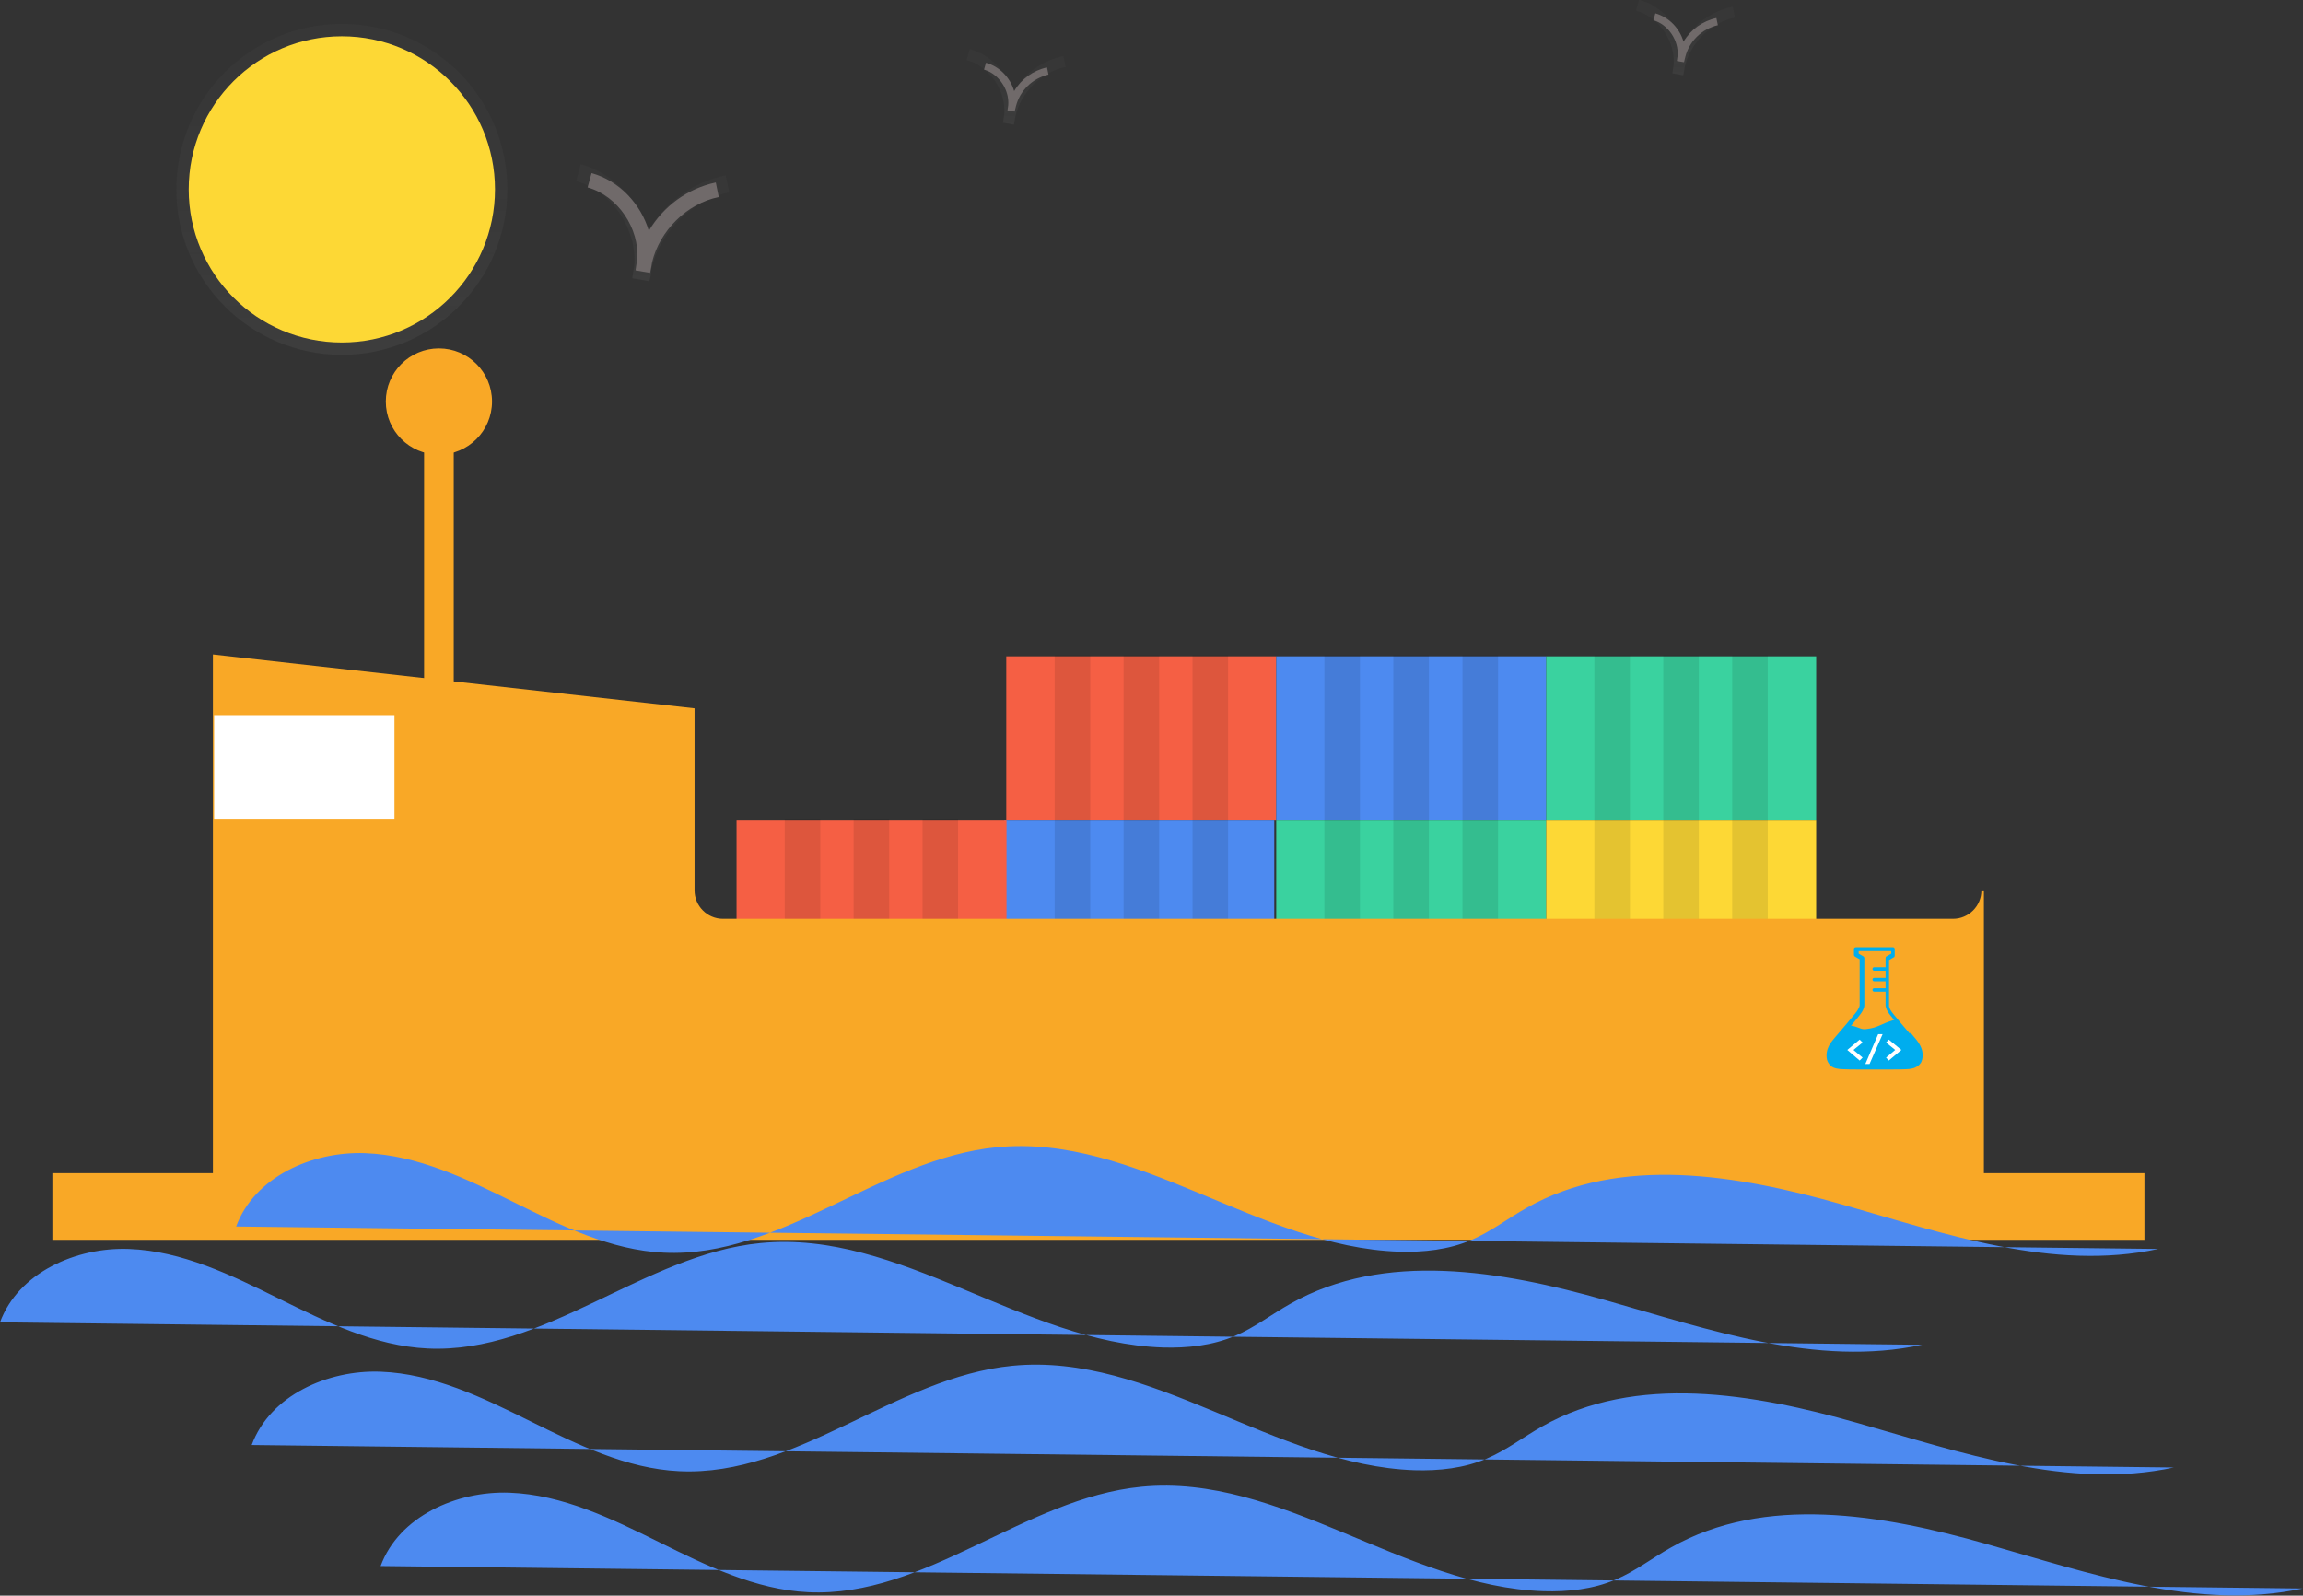 <?xml version="1.0" encoding="utf-8"?>
<!-- Generator: Adobe Illustrator 24.2.0, SVG Export Plug-In . SVG Version: 6.00 Build 0)  -->
<svg version="1.1" xmlns="http://www.w3.org/2000/svg" xmlns:xlink="http://www.w3.org/1999/xlink" x="0px" y="0px"
	 viewBox="0 0 932.4 646.2" style="enable-background:new 0 0 932.4 646.2;" xml:space="preserve">
<rect x="0" y="0" width="932.4" height="646.2" fill="#333333" stroke="none"/>
<style type="text/css">
	.st0{fill:#F9A826;stroke:#F9A826;stroke-miterlimit:10;}
	.st1{fill:#F55F44;}
	.st2{fill:#4D8AF0;}
	.st3{fill:#3AD29F;}
	.st4{fill:#FDD835;}
	.st5{opacity:0.1;}
	.st6{fill:#FFFFFF;}
	.st7{opacity:0.5;}
	.st8{fill:url(#SVGID_1_);}
	.st9{fill:#706A6A;}
	.st10{fill:url(#SVGID_2_);}
	.st11{fill:url(#SVGID_3_);}
	.st12{fill:url(#SVGID_4_);}
	.st13{fill:#00ADEE;}
</style>
<g id="bb6491d8-974c-4727-a107-afc356bed175">
	<rect x="172.2" y="163.1" class="st0" width="11" height="147"/>
	<rect x="407.4" y="265.8" class="st1" width="109.3" height="66.2"/>
	<rect x="516.7" y="265.8" class="st2" width="109.3" height="66.2"/>
	<rect x="626" y="265.8" class="st3" width="109.3" height="66.2"/>
	<rect x="406.6" y="332" class="st2" width="109.3" height="66.2"/>
	<rect x="298.2" y="332" class="st1" width="109.3" height="66.2"/>
	<rect x="516.7" y="332" class="st3" width="109.3" height="66.2"/>
	<rect x="626" y="332" class="st4" width="109.3" height="66.2"/>
	<g class="st5">
		<rect x="427" y="265.4" width="14.4" height="66.2"/>
		<rect x="454.9" y="265.4" width="14.4" height="66.2"/>
		<rect x="482.8" y="265.4" width="14.4" height="66.2"/>
	</g>
	<g class="st5">
		<rect x="536.2" y="265.4" width="14.4" height="66.2"/>
		<rect x="564.1" y="265.4" width="14.4" height="66.2"/>
		<rect x="592.1" y="265.4" width="14.4" height="66.2"/>
	</g>
	<g class="st5">
		<rect x="645.5" y="265.4" width="14.4" height="66.2"/>
		<rect x="673.4" y="265.4" width="14.4" height="66.2"/>
		<rect x="701.3" y="265.4" width="14.4" height="66.2"/>
	</g>
	<g class="st5">
		<rect x="427" y="331.6" width="14.4" height="66.2"/>
		<rect x="454.9" y="331.6" width="14.4" height="66.2"/>
		<rect x="482.8" y="331.6" width="14.4" height="66.2"/>
	</g>
	<g class="st5">
		<rect x="317.7" y="331.6" width="14.4" height="66.2"/>
		<rect x="345.6" y="331.6" width="14.4" height="66.2"/>
		<rect x="373.5" y="331.6" width="14.4" height="66.2"/>
	</g>
	<g class="st5">
		<rect x="536.2" y="331.6" width="14.4" height="66.2"/>
		<rect x="564.1" y="331.6" width="14.4" height="66.2"/>
		<rect x="592.1" y="331.6" width="14.4" height="66.2"/>
	</g>
	<g class="st5">
		<rect x="645.5" y="331.6" width="14.4" height="66.2"/>
		<rect x="673.4" y="331.6" width="14.4" height="66.2"/>
		<rect x="701.3" y="331.6" width="14.4" height="66.2"/>
	</g>
	<rect x="21.7" y="475.6" class="st0" width="846" height="26"/>
	<path class="st0" d="M790.7,372.6h-498c-6.6,0-12-5.4-12-12v-73.3l-194-21.7v223h716v-128C802.7,367.2,797.3,372.6,790.7,372.6z"/>
	<rect x="86.7" y="289.6" class="st6" width="73" height="42"/>
	<circle class="st0" cx="177.7" cy="162.6" r="21"/>
	<path class="st2" d="M95.6,496.7c7.4-20.1,30.8-30.5,52.2-29.7s41.3,10.5,60.5,20s39,19.3,60.4,20.3c47.5,2.3,87.5-38.1,134.9-42.7
		c56.3-5.5,106.3,40.4,162.8,42.3c9.9,0.3,20.1-0.8,29.2-4.7c8-3.4,14.9-8.8,22.4-13c38-21.6,85.5-13.4,127.5-1.5
		s85.6,27.3,128.3,18.1"/>
	<path class="st2" d="M0,535.5c7.4-20.1,30.8-30.5,52.2-29.7s41.3,10.5,60.5,20s39,19.3,60.4,20.3c47.5,2.3,87.5-38.1,134.9-42.7
		c56.3-5.5,106.3,40.4,162.8,42.3c9.9,0.3,20.1-0.8,29.2-4.7c8-3.4,14.9-8.8,22.4-13c38-21.6,85.5-13.4,127.5-1.5
		s85.6,27.3,128.3,18.1"/>
	<path class="st2" d="M101.9,585.2c7.4-20.1,30.8-30.5,52.2-29.7s41.3,10.5,60.5,20s39,19.3,60.4,20.3
		c47.5,2.3,87.5-38.1,134.9-42.7c56.3-5.5,106.3,40.4,162.8,42.3c9.9,0.3,20.1-0.8,29.2-4.7c8-3.4,14.9-8.8,22.4-13
		c38-21.6,85.5-13.4,127.5-1.5s85.6,27.3,128.3,18.1"/>
	<path class="st2" d="M154.1,634.2c7.4-20.1,30.8-30.5,52.2-29.7s41.3,10.5,60.5,20s39,19.3,60.4,20.3
		c47.5,2.3,87.5-38.1,134.9-42.7c56.3-5.5,106.3,40.4,162.8,42.3c9.9,0.3,20.1-0.8,29.2-4.7c8-3.4,14.9-8.8,22.4-13
		c38-21.6,85.5-13.4,127.5-1.5s85.6,27.3,128.3,18.1"/>
	<g class="st7">
		
			<linearGradient id="SVGID_1_" gradientUnits="userSpaceOnUse" x1="401.199" y1="409.188" x2="401.199" y2="456.508" gradientTransform="matrix(1 0 0 -1 -136.812 523.11)">
			<stop  offset="0" style="stop-color:#808080;stop-opacity:0.25"/>
			<stop  offset="0.535" style="stop-color:#808080;stop-opacity:0.12"/>
			<stop  offset="1" style="stop-color:#808080;stop-opacity:0.1"/>
		</linearGradient>
		<path class="st8" d="M262.9,113.9l-6.9-1.2c0.2-1.7,0.5-3.4,0.8-5.1c1.2-14.8-9.1-30.3-23.5-34.3l1.8-6.8
			c13.1,3.6,23.3,14.6,27.1,27.4c6.9-11.7,18.3-20.1,31.6-22.9l1.4,6.9c-15.1,3-27.9,15.9-31.5,30.9
			C263.7,110.5,263.4,112.2,262.9,113.9z"/>
	</g>
	<path class="st9" d="M263.2,110.5l-5.9-1c0.2-1.5,0.4-2.9,0.7-4.3c1-12.6-7.8-25.9-20.1-29.3l1.6-5.8c11.2,3.1,19.9,12.4,23.2,23.4
		c5.9-10,15.7-17.2,27.1-19.6l1.2,5.9c-12.9,2.6-23.9,13.6-27,26.4C263.8,107.6,263.5,109,263.2,110.5z"/>
	<g class="st7">
		
			<linearGradient id="SVGID_2_" gradientUnits="userSpaceOnUse" x1="548.199" y1="472.587" x2="548.199" y2="503.11" gradientTransform="matrix(1 0 0 -1 -136.812 523.11)">
			<stop  offset="0" style="stop-color:#808080;stop-opacity:0.25"/>
			<stop  offset="0.535" style="stop-color:#808080;stop-opacity:0.12"/>
			<stop  offset="1" style="stop-color:#808080;stop-opacity:0.1"/>
		</linearGradient>
		<path class="st10" d="M410.5,50.5l-4.4-0.8c0.1-1.1,0.3-2.2,0.5-3.3c0.8-9.5-5.9-19.6-15.2-22.1l1.2-4.4c8.5,2.3,15,9.4,17.5,17.6
			c4.4-7.6,11.8-12.9,20.4-14.8l0.9,4.4c-9.7,2-18,10.2-20.3,19.9C410.9,48.3,410.7,49.4,410.5,50.5z"/>
	</g>
	<g class="st7">
		
			<linearGradient id="SVGID_3_" gradientUnits="userSpaceOnUse" x1="819.199" y1="492.587" x2="819.199" y2="523.11" gradientTransform="matrix(1 0 0 -1 -136.812 523.11)">
			<stop  offset="0" style="stop-color:#808080;stop-opacity:0.25"/>
			<stop  offset="0.535" style="stop-color:#808080;stop-opacity:0.12"/>
			<stop  offset="1" style="stop-color:#808080;stop-opacity:0.1"/>
		</linearGradient>
		<path class="st11" d="M681.5,30.5l-4.4-0.8c0.1-1.1,0.3-2.2,0.5-3.3c0.8-9.5-5.9-19.6-15.2-22.1l1.2-4.4c8.5,2.3,15,9.4,17.5,17.6
			c4.4-7.6,11.8-12.9,20.4-14.8l0.9,4.4c-9.7,2-18,10.2-20.3,19.9C681.9,28.3,681.7,29.4,681.5,30.5z"/>
	</g>
	<path class="st9" d="M410.8,45.2l-2.9-0.5c0.1-0.7,0.2-1.4,0.3-2.1c0.5-6.2-3.8-12.7-9.8-14.4l0.8-2.8c5.5,1.6,9.8,6,11.4,11.5
		c2.9-4.9,7.7-8.4,13.3-9.6l0.6,2.9c-6.5,1.5-11.6,6.5-13.2,12.9C411.1,43.7,411,44.5,410.8,45.2z"/>
	<path class="st9" d="M681.8,25.2l-2.9-0.5c0.1-0.7,0.2-1.4,0.3-2.1c0.5-6.2-3.8-12.7-9.8-14.4l0.8-2.8c5.5,1.6,9.8,6,11.4,11.5
		c2.9-4.9,7.7-8.4,13.3-9.6l0.6,2.9c-6.5,1.5-11.6,6.5-13.2,12.9C682.1,23.7,682,24.5,681.8,25.2z"/>
	<g class="st7">
		
			<linearGradient id="SVGID_4_" gradientUnits="userSpaceOnUse" x1="138.375" y1="504.317" x2="138.375" y2="638.317" gradientTransform="matrix(1 0 0 -1 0 648)">
			<stop  offset="0" style="stop-color:#808080;stop-opacity:0.25"/>
			<stop  offset="0.535" style="stop-color:#808080;stop-opacity:0.12"/>
			<stop  offset="1" style="stop-color:#808080;stop-opacity:0.1"/>
		</linearGradient>
		<circle class="st12" cx="138.4" cy="76.7" r="67"/>
	</g>
	<circle class="st4" cx="138.4" cy="76.7" r="62"/>
</g>
<g id="Layer_2">
	<g>
		<path class="st13" d="M767.4,412.9c-0.4,0.1-0.8,0.2-1.1,0.3c-4.9,1.5-6,3-10.5,3.5c-0.3,0-0.5,0.1-0.8,0.1
			c-2.2,0-3.1-1.3-6.7-1.6c-1.1,1.3-2.3,2.7-3.4,4c-2.1,2.6-4.9,5.1-4.8,8.7c0.1,3.7,2.5,4.5,5.9,4.6c1.5,0.1,3.9,0.1,6.4,0.1
			c2.2,0,4.5,0,6.3,0c1.9,0,4.2,0,6.3,0c2.5,0,4.9,0,6.4-0.1c3.4-0.1,5.7-0.9,5.9-4.6c0.1-3.6-2.6-6.2-4.8-8.7
			C771,417.1,769.2,415,767.4,412.9"/>
		<path class="st13" d="M772.7,419.2l0.6-0.5c-2.3-2.7-4.6-5.4-6.8-8.1c-0.9-1.1-1.3-1.9-1.5-2.4c-0.2-0.5-0.2-0.8-0.2-0.8v0l-0.4,0
			l0.4,0.1c0,0,0,0,0,0l-0.4,0l0.4,0.1c0,0,0-0.1,0-0.1v-18.7l1.9-1.1c0.3-0.1,0.4-0.4,0.4-0.7V386v-1.6c0-0.2-0.1-0.4-0.2-0.6
			c-0.2-0.2-0.4-0.2-0.6-0.2H763h-4.2h-4.2h-3.2c-0.2,0-0.4,0.1-0.6,0.2c-0.2,0.2-0.2,0.4-0.2,0.6v1.6v0.7c0,0.3,0.2,0.6,0.4,0.7
			l1.9,1.1v18.7c0,0,0,0.1,0,0.1l0.6-0.1l-0.6,0l0,0l0.6-0.1l-0.6,0l0.2,0l-0.2,0l0,0l0.2,0l-0.2,0v0c0,0,0,0.3-0.2,0.8
			c-0.2,0.5-0.7,1.4-1.5,2.4c-2.2,2.7-4.5,5.4-6.8,8.1c-1,1.2-2.2,2.5-3.2,3.9c-0.5,0.7-0.9,1.5-1.2,2.3c-0.3,0.8-0.5,1.7-0.5,2.7
			c0,0.1,0,0.2,0,0.3c0,1,0.2,1.9,0.6,2.6c0.3,0.5,0.6,1,1.1,1.4c0.6,0.6,1.4,0.9,2.3,1.1c0.8,0.2,1.8,0.3,2.8,0.3
			c1.5,0.1,3.9,0.1,6.4,0.1c2.2,0,4.5,0,6.3,0l0-0.8l0,0.8c1.9,0,4.2,0,6.3,0c2.5,0,4.9,0,6.4-0.1c0.9,0,1.7-0.1,2.5-0.3
			c0.6-0.1,1.1-0.3,1.6-0.6c0.8-0.4,1.4-1,1.9-1.7c0.4-0.8,0.7-1.7,0.7-2.9c0-0.1,0-0.2,0-0.3c0-1-0.2-1.9-0.5-2.7
			c-0.5-1.3-1.2-2.4-2-3.4c-0.8-1-1.7-2-2.4-2.9L772.7,419.2l-0.6,0.5c1.1,1.3,2.2,2.5,3.1,3.8c0.4,0.6,0.8,1.3,1.1,2
			c0.3,0.7,0.4,1.4,0.4,2.1c0,0.1,0,0.2,0,0.2c0,0.8-0.2,1.5-0.4,1.9c-0.2,0.4-0.4,0.6-0.6,0.8c-0.4,0.3-0.9,0.6-1.6,0.8
			c-0.7,0.2-1.5,0.3-2.4,0.3c-1.5,0.1-3.8,0.1-6.4,0.1c-2.2,0-4.4,0-6.3,0h0c-1.9,0-4.2,0-6.3,0c-2.5,0-4.9,0-6.4-0.1
			c-0.8,0-1.6-0.1-2.2-0.2c-0.5-0.1-0.9-0.2-1.2-0.4c-0.5-0.3-0.9-0.6-1.2-1.1c-0.3-0.5-0.5-1.2-0.5-2.1c0-0.1,0-0.2,0-0.2
			c0-0.8,0.1-1.5,0.4-2.1c0.4-1,1-2,1.8-2.9c0.7-1,1.6-1.9,2.4-2.9c2.2-2.7,4.6-5.4,6.8-8.2c1-1.2,1.5-2.1,1.8-2.8
			c0.3-0.7,0.4-1.2,0.4-1.5c0-0.1,0-0.2,0-0.2l-0.8,0.1h0.8v-19.1c0-0.3-0.2-0.6-0.4-0.7l-1.9-1.1V386v-0.8h2.4h4.2h4.2h2.4v0.8v0.2
			l-1.9,1.1c-0.3,0.1-0.4,0.4-0.4,0.7v19.1h0.8l-0.8-0.1c0,0,0,0.1,0,0.2c0,0.3,0.1,0.8,0.4,1.5c0.3,0.7,0.8,1.6,1.8,2.8
			c2.2,2.8,4.6,5.4,6.8,8.2L772.7,419.2L772.7,419.2z"/>
		<path class="st13" d="M763.9,391.7h-5.1c-0.4,0-0.7,0.3-0.7,0.7s0.3,0.7,0.7,0.7h5.1c0.4,0,0.7-0.3,0.7-0.7
			S764.3,391.7,763.9,391.7"/>
		<path class="st13" d="M763.9,396h-5.1c-0.4,0-0.7,0.3-0.7,0.7s0.3,0.7,0.7,0.7h5.1c0.4,0,0.7-0.3,0.7-0.7S764.3,396,763.9,396"/>
		<path class="st13" d="M763.9,400.2h-5.1c-0.4,0-0.7,0.3-0.7,0.7s0.3,0.7,0.7,0.7h5.1c0.4,0,0.7-0.3,0.7-0.7
			S764.3,400.2,763.9,400.2"/>
		<polygon class="st6" points="752.9,429.5 747.9,425.2 752.9,421 754.1,422.2 750.4,425.2 754.1,428.3 752.9,429.5 		"/>
		<polygon class="st6" points="756.9,430.9 755.2,430.9 760.4,418.8 762.2,418.8 756.9,430.9 		"/>
		<polygon class="st6" points="764.7,421 769.8,425.2 764.7,429.5 763.6,428.3 767.3,425.2 763.6,422.2 764.7,421 		"/>
	</g>
</g>
</svg>
